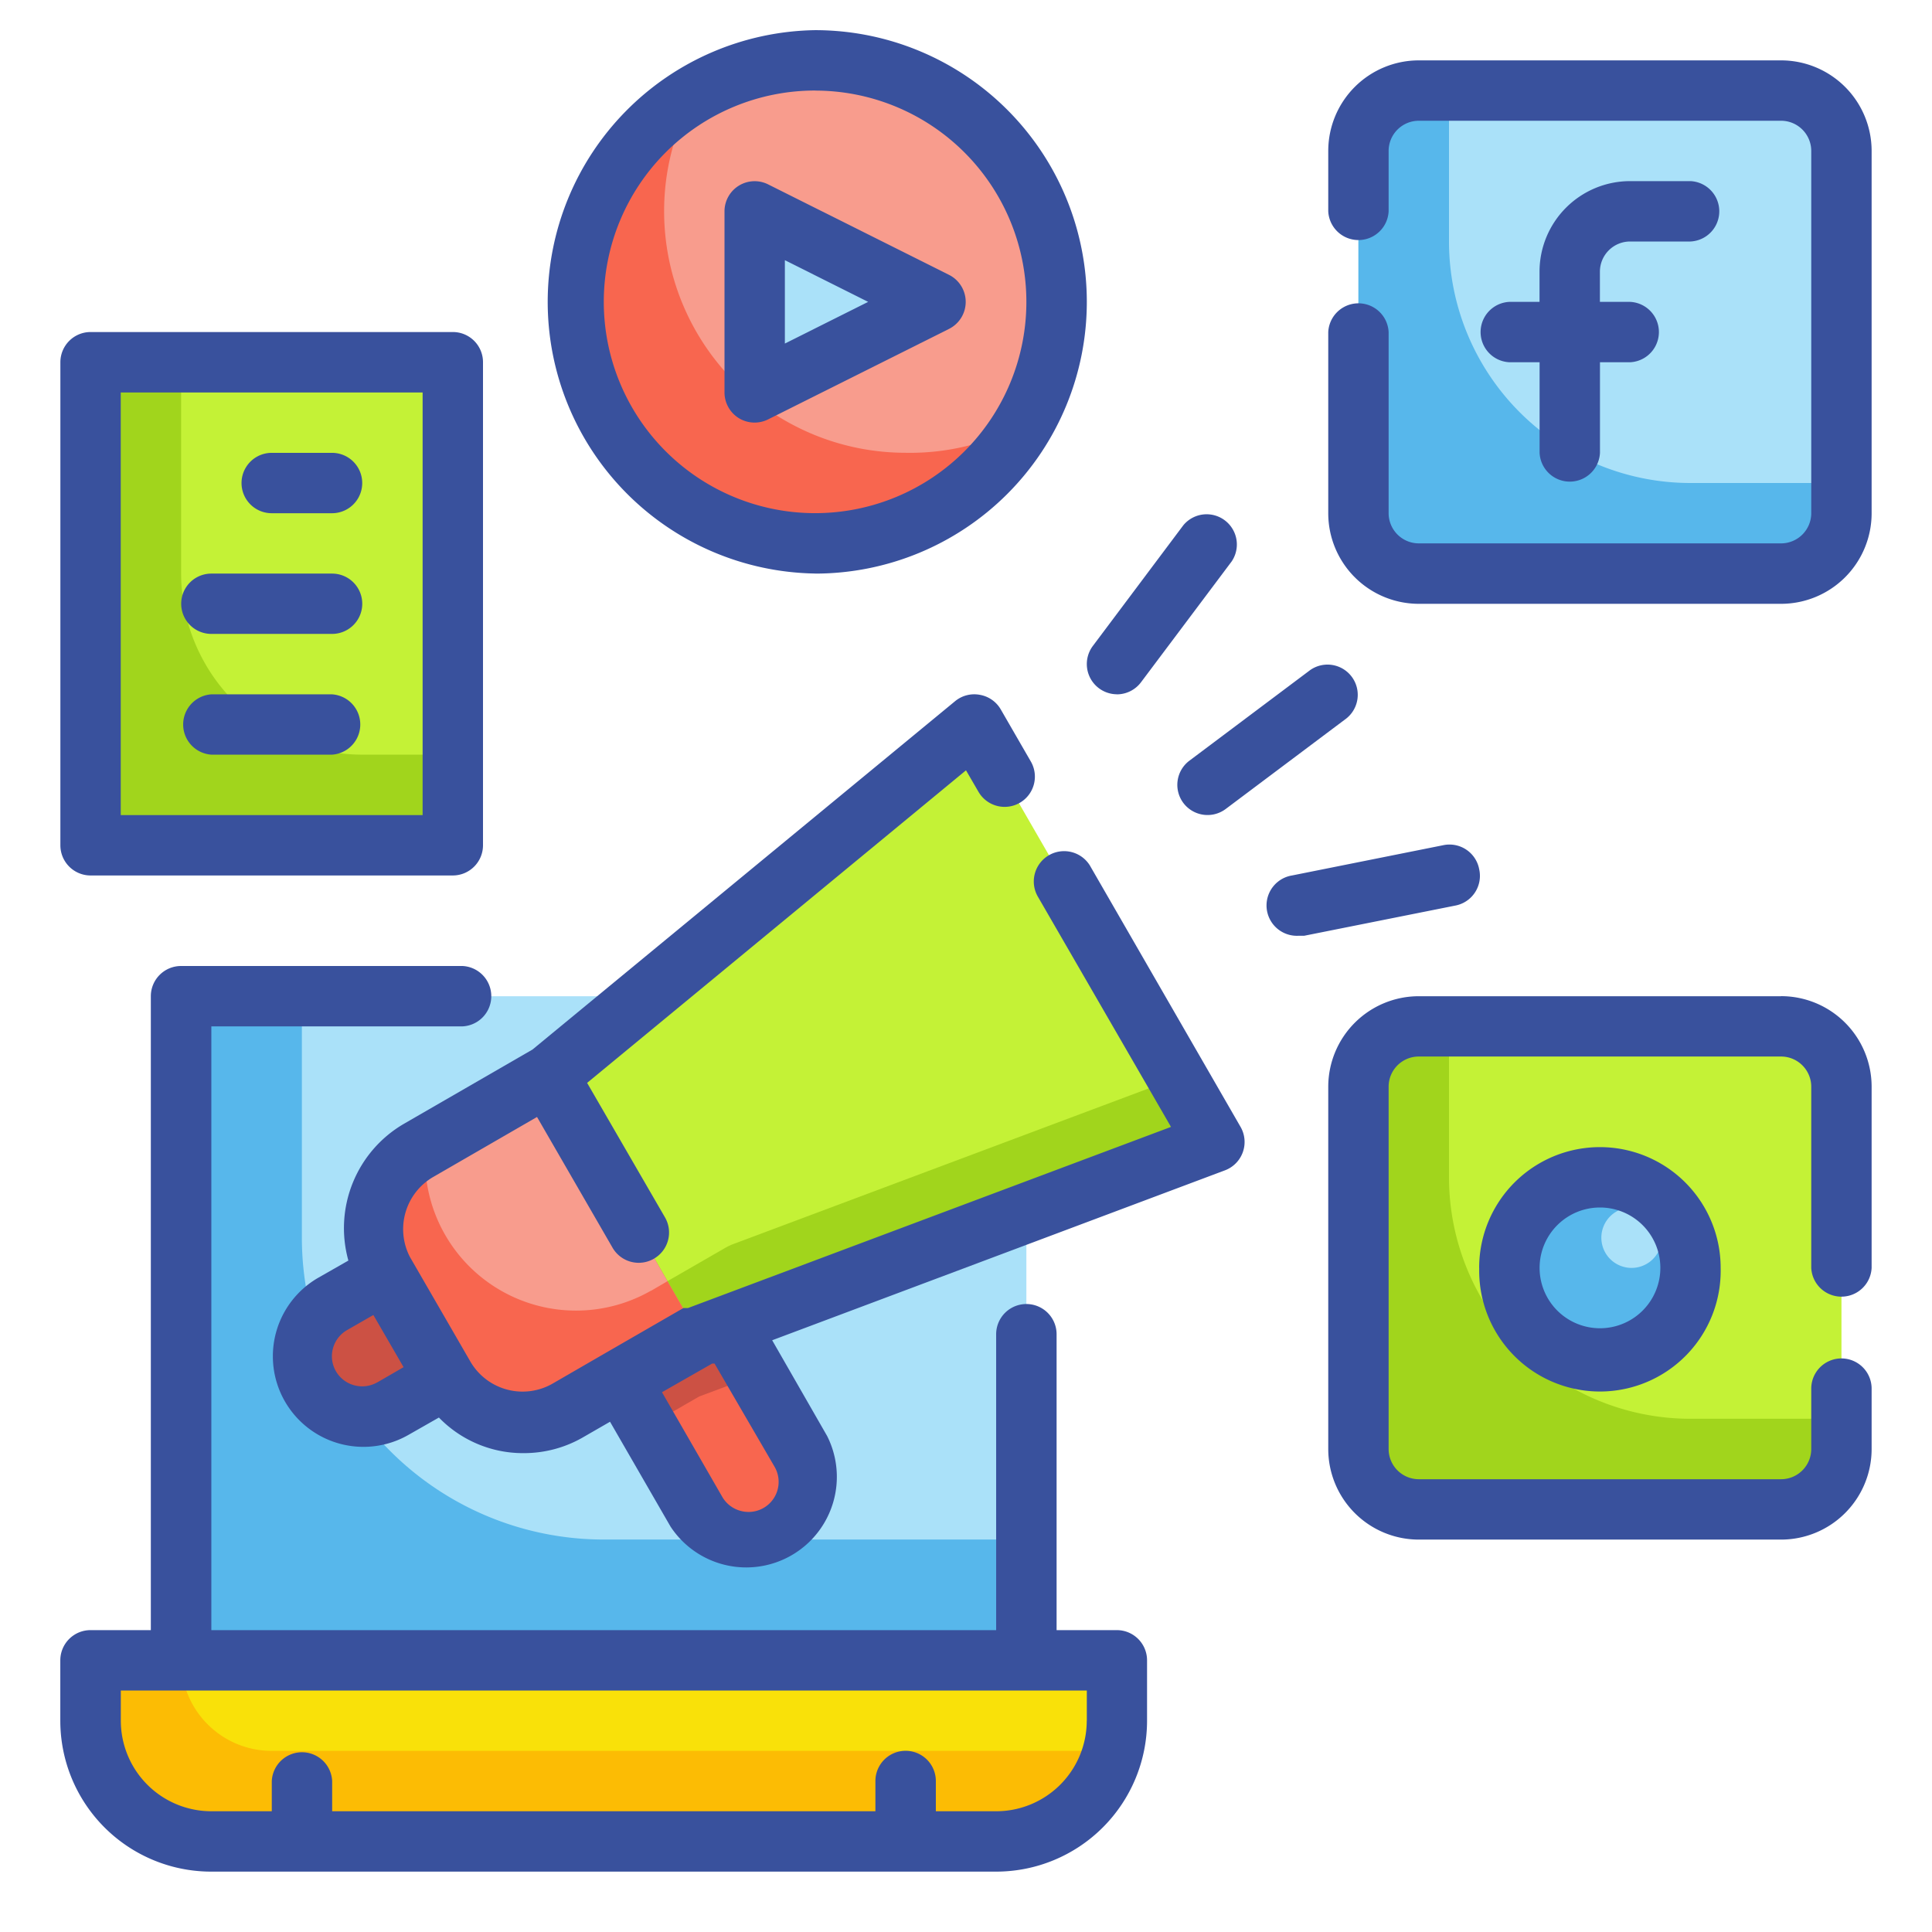 <svg width="28" height="28" viewBox="0 0 28 28" fill="none" xmlns="http://www.w3.org/2000/svg">
    <g clip-path="url(#cwlxz68qna)">
        <path d="M2.625 14.438h12.25v9.624H2.625v-9.625z" fill="#AAE1F9"/>
        <path d="M1.313 24.063h14.874v.875a1.75 1.75 0 0 1-1.75 1.75H3.063a1.75 1.75 0 0 1-1.75-1.75v-.875z" fill="#F9E109"/>
        <path d="M4.375 17.938v-3.5h-1.75v9.624h12.25v-1.75H8.75a4.375 4.375 0 0 1-4.375-4.375z" fill="#57B7EB"/>
        <path d="M3.938 25.375a1.313 1.313 0 0 1-1.313-1.313H1.312v.875a1.75 1.75 0 0 0 1.75 1.75h11.376a1.75 1.75 0 0 0 1.688-1.312H3.937z" fill="#FCBC04"/>
        <path d="M25.813 14.875h-5.25a.875.875 0 0 0-.875.875V21c0 .483.391.875.875.875h5.25a.875.875 0 0 0 .875-.875v-5.25a.875.875 0 0 0-.875-.875z" fill="#C4F236"/>
        <path d="M23.188 19.688a1.312 1.312 0 1 0 0-2.625 1.312 1.312 0 0 0 0 2.625z" fill="#57B7EB"/>
        <path d="M21 17.063v-2.188h-.438a.875.875 0 0 0-.875.875V21a.875.875 0 0 0 .875.875h5.25a.875.875 0 0 0 .875-.875v-.438H24.5a3.5 3.5 0 0 1-3.5-3.5z" fill="#A1D51C"/>
        <path d="M23.625 18.375a.438.438 0 1 0 0-.875.438.438 0 0 0 0 .875z" fill="#AAE1F9"/>
        <path d="M1.313 5.25h5.25v7h-5.25v-7z" fill="#C4F236"/>
        <path d="M11.813 7.875a3.5 3.5 0 1 0 0-7 3.5 3.5 0 0 0 0 7z" fill="#F89C8D"/>
        <path d="M10.938 5.688V3.063l2.624 1.312-2.624 1.313z" fill="#AAE1F9"/>
        <path d="M13.125 6.562a3.5 3.5 0 0 1-3.5-3.5 3.456 3.456 0 0 1 .46-1.728 3.5 3.5 0 1 0 4.79 4.791 3.456 3.456 0 0 1-1.75.437z" fill="#F8664F"/>
        <path d="M25.813 1.313h-5.25a.875.875 0 0 0-.875.875v5.25c0 .483.391.875.875.875h5.25a.875.875 0 0 0 .875-.876v-5.25a.875.875 0 0 0-.875-.874z" fill="#AAE1F9"/>
        <path d="M21 3.5V1.312h-.438a.875.875 0 0 0-.875.875v5.25a.875.875 0 0 0 .875.875h5.25a.875.875 0 0 0 .875-.874V7H24.5A3.5 3.5 0 0 1 21 3.5z" fill="#57B7EB"/>
        <path d="M2.625 8.313V5.25H1.312v7h5.25v-1.313H5.25a2.625 2.625 0 0 1-2.625-2.624z" fill="#A1D51C"/>
        <path d="m8.34 18.885 1.515-.875 1.75 3.03a.875.875 0 1 1-1.515.876l-1.75-3.031z" fill="#F8664F"/>
        <path d="m10.964 19.928-1.107-1.92-1.518.874 1.037 1.794.757-.437.83-.31z" fill="#CC5144"/>
        <path d="m17.61 16.564-7.477 2.8-2.188-3.789 6.164-5.075 3.5 6.064z" fill="#C4F236"/>
        <path d="m6.052 16.67 1.895-1.095 2.187 3.79-1.894 1.093a1.313 1.313 0 0 1-1.793-.48l-.875-1.516a1.313 1.313 0 0 1 .48-1.793z" fill="#F89C8D"/>
        <path d="m4.811 18.899.758-.438.875 1.516-.758.437a.875.875 0 1 1-.875-1.515z" fill="#CC5144"/>
        <path d="M10.64 18.025a.905.905 0 0 0-.131.061l-.836.482.46.796 7.476-2.8-.547-.945-6.422 2.406z" fill="#A1D51C"/>
        <path d="M9.432 18.707A2.188 2.188 0 0 1 6.17 16.6l-.118.07a1.312 1.312 0 0 0-.482 1.793l.875 1.514a1.313 1.313 0 0 0 1.794.482l1.895-1.094-.46-.797-.24.14z" fill="#F8664F"/>
        <path d="M16.188 23.625h-.875v-4.288a.438.438 0 0 0-.876 0v4.288H3.063v-8.75h3.64a.438.438 0 0 0 0-.875H2.624a.438.438 0 0 0-.438.438v9.187h-.874a.438.438 0 0 0-.438.438v.875a2.187 2.187 0 0 0 2.188 2.187h11.374a2.188 2.188 0 0 0 2.188-2.188v-.875a.438.438 0 0 0-.438-.437zm-.438 1.313a1.313 1.313 0 0 1-1.313 1.312h-.874v-.438a.438.438 0 0 0-.876 0v.438H4.814v-.438a.438.438 0 0 0-.875 0v.438h-.876a1.313 1.313 0 0 1-1.312-1.313V24.5h14v.438zM23.625 3.5h.875a.438.438 0 0 0 0-.875h-.875a1.313 1.313 0 0 0-1.313 1.313v.437h-.437a.438.438 0 0 0 0 .875h.438v1.313a.438.438 0 0 0 .875 0V5.25h.437a.438.438 0 0 0 0-.875h-.438v-.438a.438.438 0 0 1 .438-.437z" fill="#39519D"/>
        <path d="M25.813.875h-5.25a1.313 1.313 0 0 0-1.313 1.313v.874a.438.438 0 0 0 .875 0v-.874a.438.438 0 0 1 .438-.438h5.25a.438.438 0 0 1 .437.438v5.25a.438.438 0 0 1-.438.437h-5.25a.438.438 0 0 1-.437-.438V4.813a.438.438 0 0 0-.875 0v2.625a1.313 1.313 0 0 0 1.313 1.313h5.25a1.313 1.313 0 0 0 1.312-1.313v-5.25A1.313 1.313 0 0 0 25.812.875zm-4.375 17.5a1.75 1.75 0 1 0 3.499 0 1.75 1.75 0 0 0-3.5 0zm2.625 0a.874.874 0 1 1-1.75 0 .874.874 0 0 1 1.75 0z" fill="#39519D"/>
        <path d="M25.813 14.438h-5.25a1.313 1.313 0 0 0-1.313 1.312V21a1.313 1.313 0 0 0 1.313 1.313h5.25A1.313 1.313 0 0 0 27.125 21v-.875a.437.437 0 0 0-.875 0V21a.438.438 0 0 1-.438.438h-5.25a.438.438 0 0 1-.437-.438v-5.25a.437.437 0 0 1 .438-.438h5.25a.438.438 0 0 1 .437.438v2.625a.438.438 0 0 0 .875 0V15.75a1.313 1.313 0 0 0-1.313-1.313zM10.706 6.059a.438.438 0 0 0 .428.018l2.625-1.313a.438.438 0 0 0 0-.778l-2.625-1.313a.437.437 0 0 0-.634.39v2.625a.439.439 0 0 0 .206.371zm.669-2.288 1.207.604-1.207.604V3.77z" fill="#39519D"/>
        <path d="M11.813 8.313a3.938 3.938 0 1 0 0-7.876 3.938 3.938 0 0 0 0 7.875zm0-7a3.062 3.062 0 1 1 0 6.124 3.062 3.062 0 0 1 0-6.125zm4.374 8.75a.438.438 0 0 0 .35-.176l1.313-1.75a.438.438 0 0 0-.7-.525l-1.312 1.75a.438.438 0 0 0 .35.7zm.963 1.574a.439.439 0 0 0 .613.088l1.75-1.313a.438.438 0 0 0-.526-.7l-1.75 1.313a.438.438 0 0 0-.087.612zm4.288.963a.438.438 0 0 0-.525-.35l-2.188.438a.44.44 0 0 0 .087.874h.088l2.188-.437a.438.438 0 0 0 .35-.525zm-20.125.088h5.25A.438.438 0 0 0 7 12.25v-7a.437.437 0 0 0-.438-.438h-5.25a.438.438 0 0 0-.437.438v7a.438.438 0 0 0 .438.438zm.437-7h4.375v6.125H1.75V5.686z" fill="#39519D"/>
        <path d="M4.813 6.563h-.875a.437.437 0 1 0 0 .875h.874a.437.437 0 1 0 0-.875zm0 1.75h-1.75a.437.437 0 1 0 0 .874h1.75a.437.437 0 1 0 0-.874zm0 1.75h-1.75a.438.438 0 0 0 0 .874h1.75a.438.438 0 0 0 0-.874zm10.99 2.493a.439.439 0 1 0-.762.438l1.93 3.338-7 2.625h-.066l-1.137.656-.757.438a.875.875 0 0 1-1.195-.32l-.875-1.514a.875.875 0 0 1 .328-1.154l1.514-.875 1.094 1.894a.438.438 0 0 0 .6.16.438.438 0 0 0 .161-.598l-1.129-1.95L14 11.164l.18.31a.438.438 0 1 0 .76-.437l-.437-.757a.436.436 0 0 0-.302-.21.436.436 0 0 0-.359.092l-6.125 5.049-1.863 1.076a1.75 1.75 0 0 0-.805 1.982l-.438.25a1.312 1.312 0 1 0 1.313 2.274l.437-.249a1.697 1.697 0 0 0 1.225.516c.308.001.61-.08.875-.236l.38-.219.876 1.518a1.313 1.313 0 0 0 2.27-1.312l-.796-1.387 6.563-2.463a.439.439 0 0 0 .227-.626l-2.179-3.78zM5.469 20.033a.437.437 0 0 1-.333.044.437.437 0 0 1-.322-.363.438.438 0 0 1 .217-.438l.38-.218.438.756-.38.22zm5.757 1.225a.436.436 0 0 1-.492.639.437.437 0 0 1-.265-.201l-.875-1.519.727-.415h.035l.87 1.496z" fill="#39519D"/>
    </g>
    <defs>
        <clipPath id="cwlxz68qna">
            <path fill="#fff" d="M0 0h28v28H0z"/>
        </clipPath>
    </defs>
</svg>

